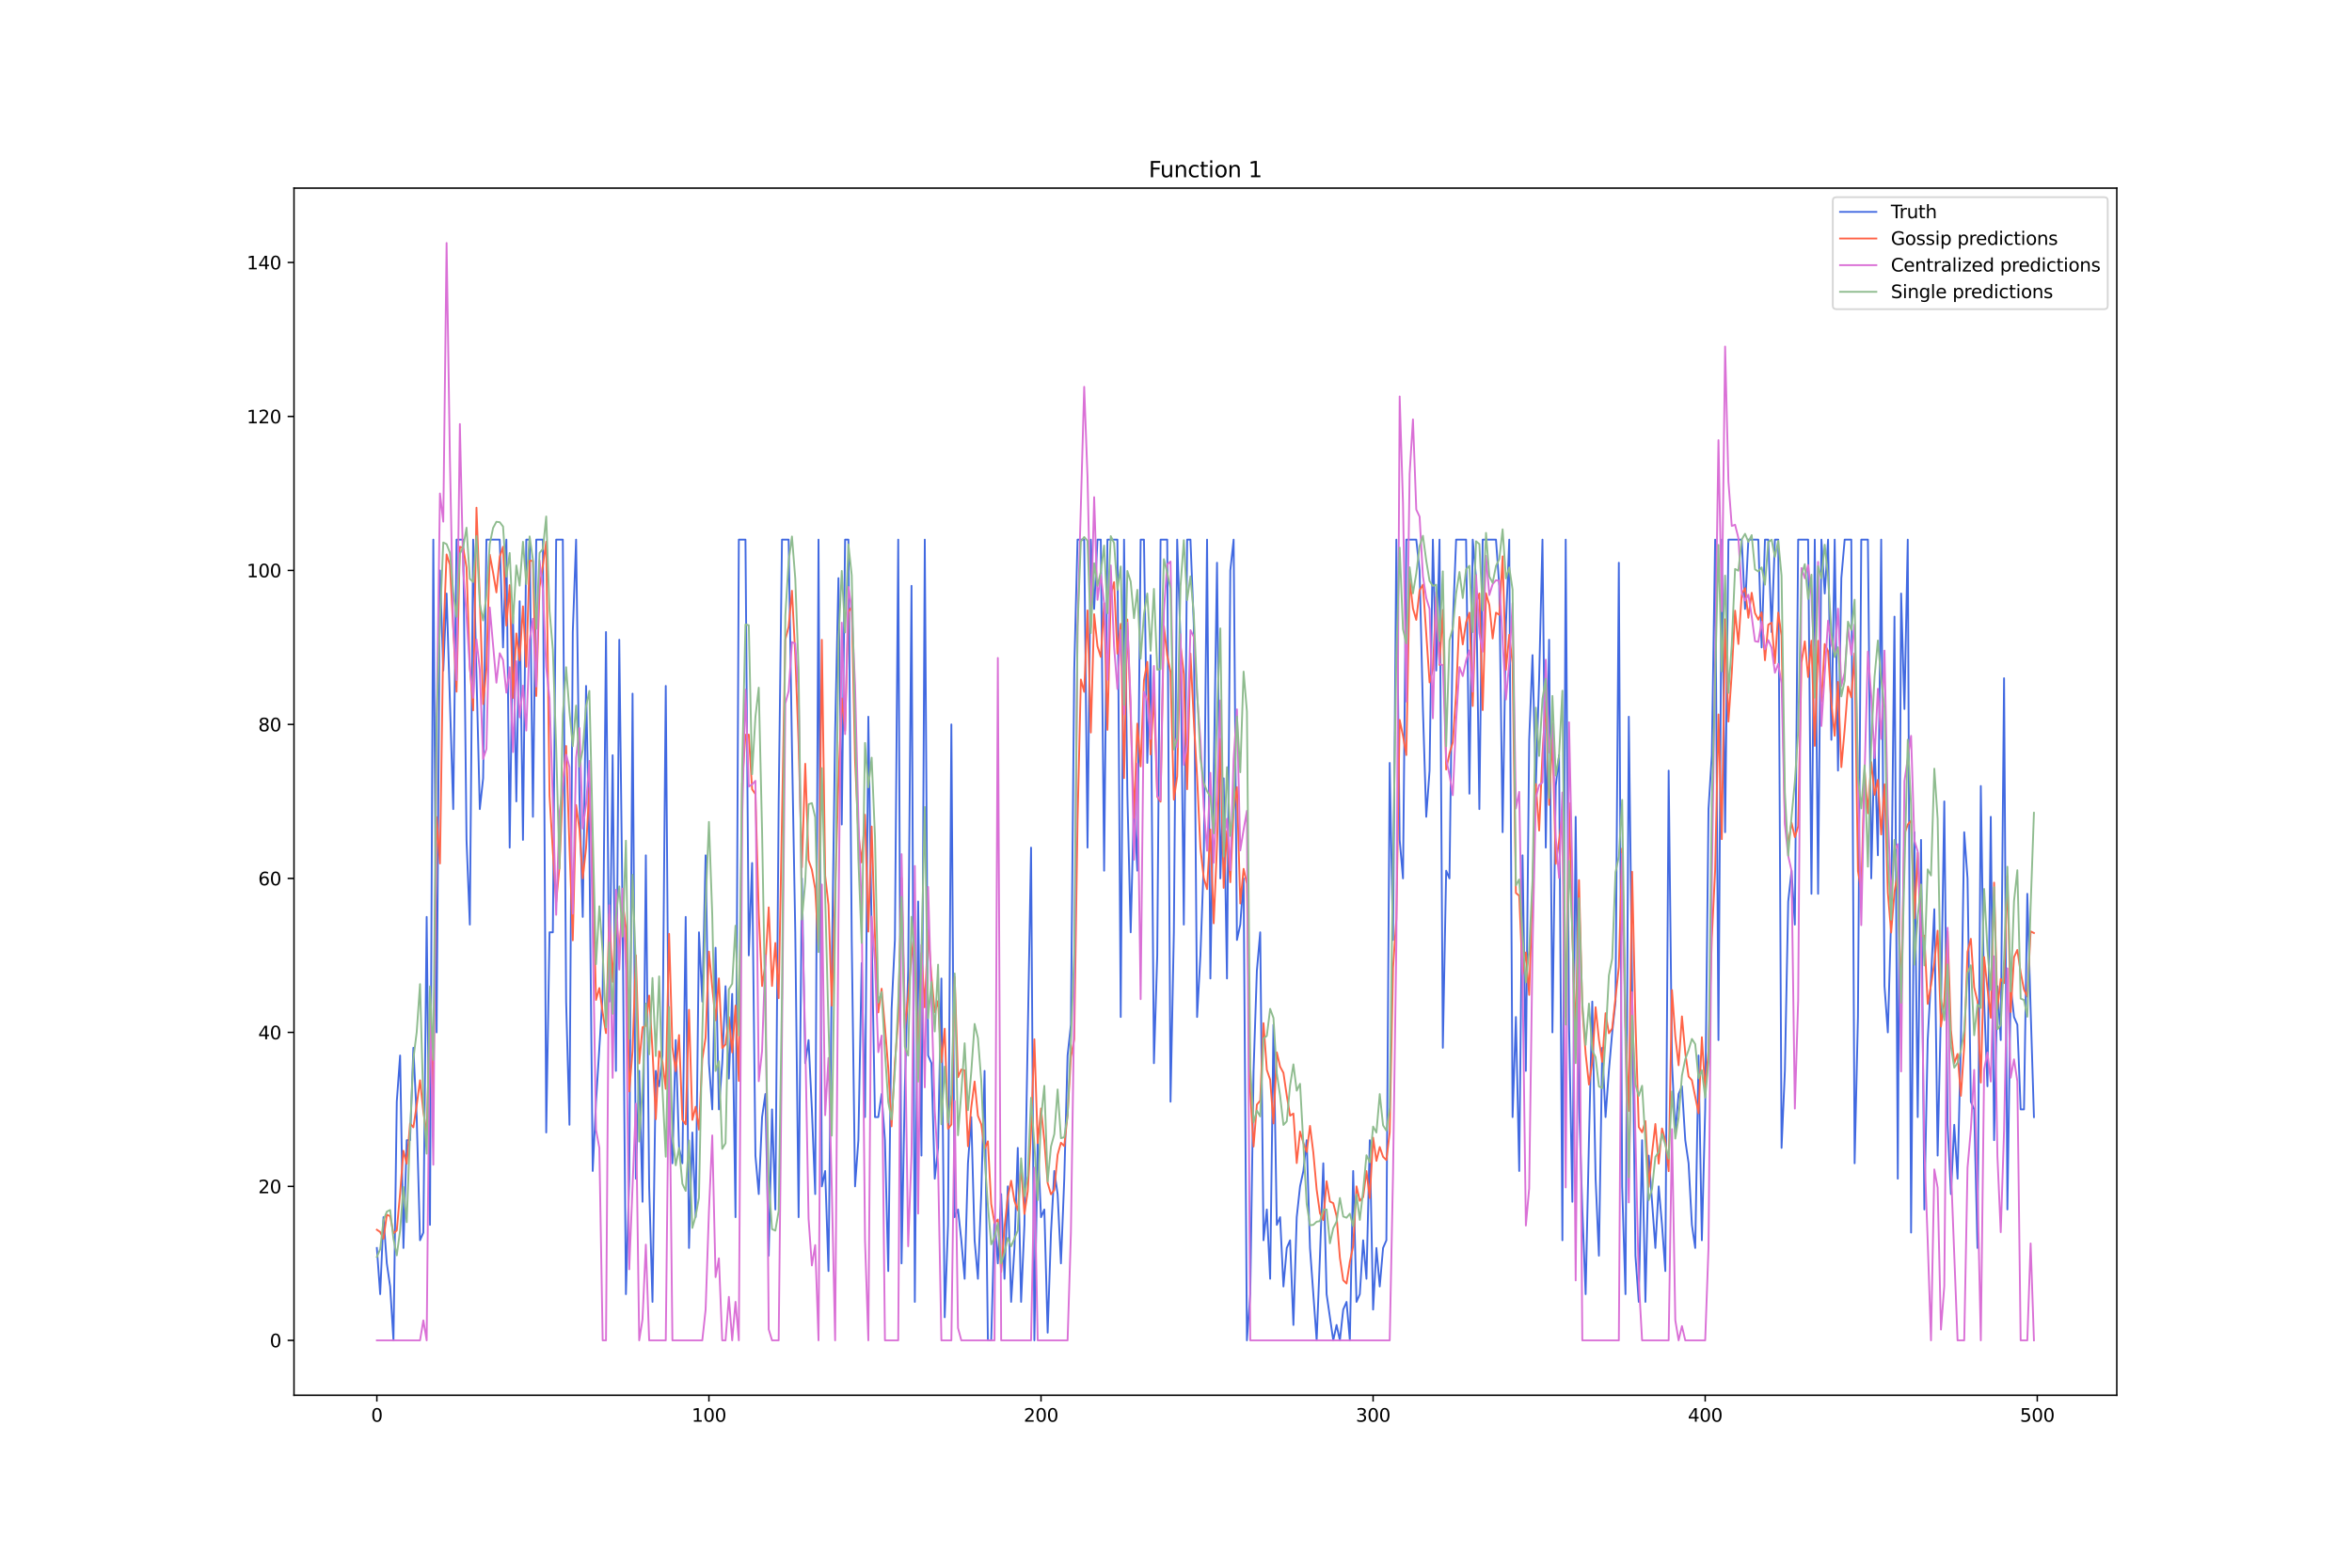 <?xml version="1.0" encoding="utf-8" standalone="no"?>
<!DOCTYPE svg PUBLIC "-//W3C//DTD SVG 1.1//EN"
  "http://www.w3.org/Graphics/SVG/1.1/DTD/svg11.dtd">
<svg xmlns:xlink="http://www.w3.org/1999/xlink" width="1296pt" height="864pt" viewBox="0 0 1296 864" xmlns="http://www.w3.org/2000/svg" version="1.1">
 <defs>
  <style type="text/css">*{stroke-linejoin: round; stroke-linecap: butt}</style>
 </defs>
 <g id="figure_1">
  <g id="patch_1">
   <path d="M 0 864 
L 1296 864 
L 1296 0 
L 0 0 
z
" style="fill: #ffffff"/>
  </g>
  <g id="axes_1">
   <g id="patch_2">
    <path d="M 162 768.96 
L 1166.4 768.96 
L 1166.4 103.68 
L 162 103.68 
z
" style="fill: #ffffff"/>
   </g>
   <g id="matplotlib.axis_1">
    <g id="xtick_1">
     <g id="line2d_1">
      <defs>
       <path id="mdd7073078a" d="M 0 0 
L 0 3.5 
" style="stroke: #000000; stroke-width: 0.8"/>
      </defs>
      <g>
       <use xlink:href="#mdd7073078a" x="207.655" y="768.96" style="stroke: #000000; stroke-width: 0.8"/>
      </g>
     </g>
     <g id="text_1">
      <!-- 0 -->
      <g transform="translate(204.473 783.558) scale(0.1 -0.1)">
       <defs>
        <path id="DejaVuSans-30" d="M 2034 4250 
Q 1547 4250 1301 3770 
Q 1056 3291 1056 2328 
Q 1056 1369 1301 889 
Q 1547 409 2034 409 
Q 2525 409 2770 889 
Q 3016 1369 3016 2328 
Q 3016 3291 2770 3770 
Q 2525 4250 2034 4250 
z
M 2034 4750 
Q 2819 4750 3233 4129 
Q 3647 3509 3647 2328 
Q 3647 1150 3233 529 
Q 2819 -91 2034 -91 
Q 1250 -91 836 529 
Q 422 1150 422 2328 
Q 422 3509 836 4129 
Q 1250 4750 2034 4750 
z
" transform="scale(0.016)"/>
       </defs>
       <use xlink:href="#DejaVuSans-30"/>
      </g>
     </g>
    </g>
    <g id="xtick_2">
     <g id="line2d_2">
      <g>
       <use xlink:href="#mdd7073078a" x="390.639" y="768.96" style="stroke: #000000; stroke-width: 0.8"/>
      </g>
     </g>
     <g id="text_2">
      <!-- 100 -->
      <g transform="translate(381.095 783.558) scale(0.1 -0.1)">
       <defs>
        <path id="DejaVuSans-31" d="M 794 531 
L 1825 531 
L 1825 4091 
L 703 3866 
L 703 4441 
L 1819 4666 
L 2450 4666 
L 2450 531 
L 3481 531 
L 3481 0 
L 794 0 
L 794 531 
z
" transform="scale(0.016)"/>
       </defs>
       <use xlink:href="#DejaVuSans-31"/>
       <use xlink:href="#DejaVuSans-30" x="63.623"/>
       <use xlink:href="#DejaVuSans-30" x="127.246"/>
      </g>
     </g>
    </g>
    <g id="xtick_3">
     <g id="line2d_3">
      <g>
       <use xlink:href="#mdd7073078a" x="573.623" y="768.96" style="stroke: #000000; stroke-width: 0.8"/>
      </g>
     </g>
     <g id="text_3">
      <!-- 200 -->
      <g transform="translate(564.079 783.558) scale(0.1 -0.1)">
       <defs>
        <path id="DejaVuSans-32" d="M 1228 531 
L 3431 531 
L 3431 0 
L 469 0 
L 469 531 
Q 828 903 1448 1529 
Q 2069 2156 2228 2338 
Q 2531 2678 2651 2914 
Q 2772 3150 2772 3378 
Q 2772 3750 2511 3984 
Q 2250 4219 1831 4219 
Q 1534 4219 1204 4116 
Q 875 4013 500 3803 
L 500 4441 
Q 881 4594 1212 4672 
Q 1544 4750 1819 4750 
Q 2544 4750 2975 4387 
Q 3406 4025 3406 3419 
Q 3406 3131 3298 2873 
Q 3191 2616 2906 2266 
Q 2828 2175 2409 1742 
Q 1991 1309 1228 531 
z
" transform="scale(0.016)"/>
       </defs>
       <use xlink:href="#DejaVuSans-32"/>
       <use xlink:href="#DejaVuSans-30" x="63.623"/>
       <use xlink:href="#DejaVuSans-30" x="127.246"/>
      </g>
     </g>
    </g>
    <g id="xtick_4">
     <g id="line2d_4">
      <g>
       <use xlink:href="#mdd7073078a" x="756.607" y="768.96" style="stroke: #000000; stroke-width: 0.8"/>
      </g>
     </g>
     <g id="text_4">
      <!-- 300 -->
      <g transform="translate(747.063 783.558) scale(0.1 -0.1)">
       <defs>
        <path id="DejaVuSans-33" d="M 2597 2516 
Q 3050 2419 3304 2112 
Q 3559 1806 3559 1356 
Q 3559 666 3084 287 
Q 2609 -91 1734 -91 
Q 1441 -91 1130 -33 
Q 819 25 488 141 
L 488 750 
Q 750 597 1062 519 
Q 1375 441 1716 441 
Q 2309 441 2620 675 
Q 2931 909 2931 1356 
Q 2931 1769 2642 2001 
Q 2353 2234 1838 2234 
L 1294 2234 
L 1294 2753 
L 1863 2753 
Q 2328 2753 2575 2939 
Q 2822 3125 2822 3475 
Q 2822 3834 2567 4026 
Q 2313 4219 1838 4219 
Q 1578 4219 1281 4162 
Q 984 4106 628 3988 
L 628 4550 
Q 988 4650 1302 4700 
Q 1616 4750 1894 4750 
Q 2613 4750 3031 4423 
Q 3450 4097 3450 3541 
Q 3450 3153 3228 2886 
Q 3006 2619 2597 2516 
z
" transform="scale(0.016)"/>
       </defs>
       <use xlink:href="#DejaVuSans-33"/>
       <use xlink:href="#DejaVuSans-30" x="63.623"/>
       <use xlink:href="#DejaVuSans-30" x="127.246"/>
      </g>
     </g>
    </g>
    <g id="xtick_5">
     <g id="line2d_5">
      <g>
       <use xlink:href="#mdd7073078a" x="939.591" y="768.96" style="stroke: #000000; stroke-width: 0.8"/>
      </g>
     </g>
     <g id="text_5">
      <!-- 400 -->
      <g transform="translate(930.047 783.558) scale(0.1 -0.1)">
       <defs>
        <path id="DejaVuSans-34" d="M 2419 4116 
L 825 1625 
L 2419 1625 
L 2419 4116 
z
M 2253 4666 
L 3047 4666 
L 3047 1625 
L 3713 1625 
L 3713 1100 
L 3047 1100 
L 3047 0 
L 2419 0 
L 2419 1100 
L 313 1100 
L 313 1709 
L 2253 4666 
z
" transform="scale(0.016)"/>
       </defs>
       <use xlink:href="#DejaVuSans-34"/>
       <use xlink:href="#DejaVuSans-30" x="63.623"/>
       <use xlink:href="#DejaVuSans-30" x="127.246"/>
      </g>
     </g>
    </g>
    <g id="xtick_6">
     <g id="line2d_6">
      <g>
       <use xlink:href="#mdd7073078a" x="1122.575" y="768.96" style="stroke: #000000; stroke-width: 0.8"/>
      </g>
     </g>
     <g id="text_6">
      <!-- 500 -->
      <g transform="translate(1113.032 783.558) scale(0.1 -0.1)">
       <defs>
        <path id="DejaVuSans-35" d="M 691 4666 
L 3169 4666 
L 3169 4134 
L 1269 4134 
L 1269 2991 
Q 1406 3038 1543 3061 
Q 1681 3084 1819 3084 
Q 2600 3084 3056 2656 
Q 3513 2228 3513 1497 
Q 3513 744 3044 326 
Q 2575 -91 1722 -91 
Q 1428 -91 1123 -41 
Q 819 9 494 109 
L 494 744 
Q 775 591 1075 516 
Q 1375 441 1709 441 
Q 2250 441 2565 725 
Q 2881 1009 2881 1497 
Q 2881 1984 2565 2268 
Q 2250 2553 1709 2553 
Q 1456 2553 1204 2497 
Q 953 2441 691 2322 
L 691 4666 
z
" transform="scale(0.016)"/>
       </defs>
       <use xlink:href="#DejaVuSans-35"/>
       <use xlink:href="#DejaVuSans-30" x="63.623"/>
       <use xlink:href="#DejaVuSans-30" x="127.246"/>
      </g>
     </g>
    </g>
   </g>
   <g id="matplotlib.axis_2">
    <g id="ytick_1">
     <g id="line2d_7">
      <defs>
       <path id="mdd589f9545" d="M 0 0 
L -3.5 0 
" style="stroke: #000000; stroke-width: 0.8"/>
      </defs>
      <g>
       <use xlink:href="#mdd589f9545" x="162" y="738.72" style="stroke: #000000; stroke-width: 0.8"/>
      </g>
     </g>
     <g id="text_7">
      <!-- 0 -->
      <g transform="translate(148.637 742.519) scale(0.1 -0.1)">
       <use xlink:href="#DejaVuSans-30"/>
      </g>
     </g>
    </g>
    <g id="ytick_2">
     <g id="line2d_8">
      <g>
       <use xlink:href="#mdd589f9545" x="162" y="653.852" style="stroke: #000000; stroke-width: 0.8"/>
      </g>
     </g>
     <g id="text_8">
      <!-- 20 -->
      <g transform="translate(142.275 657.651) scale(0.1 -0.1)">
       <use xlink:href="#DejaVuSans-32"/>
       <use xlink:href="#DejaVuSans-30" x="63.623"/>
      </g>
     </g>
    </g>
    <g id="ytick_3">
     <g id="line2d_9">
      <g>
       <use xlink:href="#mdd589f9545" x="162" y="568.984" style="stroke: #000000; stroke-width: 0.8"/>
      </g>
     </g>
     <g id="text_9">
      <!-- 40 -->
      <g transform="translate(142.275 572.783) scale(0.1 -0.1)">
       <use xlink:href="#DejaVuSans-34"/>
       <use xlink:href="#DejaVuSans-30" x="63.623"/>
      </g>
     </g>
    </g>
    <g id="ytick_4">
     <g id="line2d_10">
      <g>
       <use xlink:href="#mdd589f9545" x="162" y="484.116" style="stroke: #000000; stroke-width: 0.8"/>
      </g>
     </g>
     <g id="text_10">
      <!-- 60 -->
      <g transform="translate(142.275 487.915) scale(0.1 -0.1)">
       <defs>
        <path id="DejaVuSans-36" d="M 2113 2584 
Q 1688 2584 1439 2293 
Q 1191 2003 1191 1497 
Q 1191 994 1439 701 
Q 1688 409 2113 409 
Q 2538 409 2786 701 
Q 3034 994 3034 1497 
Q 3034 2003 2786 2293 
Q 2538 2584 2113 2584 
z
M 3366 4563 
L 3366 3988 
Q 3128 4100 2886 4159 
Q 2644 4219 2406 4219 
Q 1781 4219 1451 3797 
Q 1122 3375 1075 2522 
Q 1259 2794 1537 2939 
Q 1816 3084 2150 3084 
Q 2853 3084 3261 2657 
Q 3669 2231 3669 1497 
Q 3669 778 3244 343 
Q 2819 -91 2113 -91 
Q 1303 -91 875 529 
Q 447 1150 447 2328 
Q 447 3434 972 4092 
Q 1497 4750 2381 4750 
Q 2619 4750 2861 4703 
Q 3103 4656 3366 4563 
z
" transform="scale(0.016)"/>
       </defs>
       <use xlink:href="#DejaVuSans-36"/>
       <use xlink:href="#DejaVuSans-30" x="63.623"/>
      </g>
     </g>
    </g>
    <g id="ytick_5">
     <g id="line2d_11">
      <g>
       <use xlink:href="#mdd589f9545" x="162" y="399.248" style="stroke: #000000; stroke-width: 0.8"/>
      </g>
     </g>
     <g id="text_11">
      <!-- 80 -->
      <g transform="translate(142.275 403.047) scale(0.1 -0.1)">
       <defs>
        <path id="DejaVuSans-38" d="M 2034 2216 
Q 1584 2216 1326 1975 
Q 1069 1734 1069 1313 
Q 1069 891 1326 650 
Q 1584 409 2034 409 
Q 2484 409 2743 651 
Q 3003 894 3003 1313 
Q 3003 1734 2745 1975 
Q 2488 2216 2034 2216 
z
M 1403 2484 
Q 997 2584 770 2862 
Q 544 3141 544 3541 
Q 544 4100 942 4425 
Q 1341 4750 2034 4750 
Q 2731 4750 3128 4425 
Q 3525 4100 3525 3541 
Q 3525 3141 3298 2862 
Q 3072 2584 2669 2484 
Q 3125 2378 3379 2068 
Q 3634 1759 3634 1313 
Q 3634 634 3220 271 
Q 2806 -91 2034 -91 
Q 1263 -91 848 271 
Q 434 634 434 1313 
Q 434 1759 690 2068 
Q 947 2378 1403 2484 
z
M 1172 3481 
Q 1172 3119 1398 2916 
Q 1625 2713 2034 2713 
Q 2441 2713 2670 2916 
Q 2900 3119 2900 3481 
Q 2900 3844 2670 4047 
Q 2441 4250 2034 4250 
Q 1625 4250 1398 4047 
Q 1172 3844 1172 3481 
z
" transform="scale(0.016)"/>
       </defs>
       <use xlink:href="#DejaVuSans-38"/>
       <use xlink:href="#DejaVuSans-30" x="63.623"/>
      </g>
     </g>
    </g>
    <g id="ytick_6">
     <g id="line2d_12">
      <g>
       <use xlink:href="#mdd589f9545" x="162" y="314.38" style="stroke: #000000; stroke-width: 0.8"/>
      </g>
     </g>
     <g id="text_12">
      <!-- 100 -->
      <g transform="translate(135.912 318.179) scale(0.1 -0.1)">
       <use xlink:href="#DejaVuSans-31"/>
       <use xlink:href="#DejaVuSans-30" x="63.623"/>
       <use xlink:href="#DejaVuSans-30" x="127.246"/>
      </g>
     </g>
    </g>
    <g id="ytick_7">
     <g id="line2d_13">
      <g>
       <use xlink:href="#mdd589f9545" x="162" y="229.512" style="stroke: #000000; stroke-width: 0.8"/>
      </g>
     </g>
     <g id="text_13">
      <!-- 120 -->
      <g transform="translate(135.912 233.311) scale(0.1 -0.1)">
       <use xlink:href="#DejaVuSans-31"/>
       <use xlink:href="#DejaVuSans-32" x="63.623"/>
       <use xlink:href="#DejaVuSans-30" x="127.246"/>
      </g>
     </g>
    </g>
    <g id="ytick_8">
     <g id="line2d_14">
      <g>
       <use xlink:href="#mdd589f9545" x="162" y="144.644" style="stroke: #000000; stroke-width: 0.8"/>
      </g>
     </g>
     <g id="text_14">
      <!-- 140 -->
      <g transform="translate(135.912 148.443) scale(0.1 -0.1)">
       <use xlink:href="#DejaVuSans-31"/>
       <use xlink:href="#DejaVuSans-34" x="63.623"/>
       <use xlink:href="#DejaVuSans-30" x="127.246"/>
      </g>
     </g>
    </g>
   </g>
   <g id="line2d_15">
    <path d="M 207.655 687.799 
L 209.484 713.26 
L 211.314 670.826 
L 213.144 696.286 
L 214.974 709.016 
L 216.804 738.72 
L 218.634 607.175 
L 220.463 581.714 
L 222.293 687.799 
L 224.123 628.392 
L 225.953 628.392 
L 227.783 577.471 
L 229.613 615.661 
L 231.442 683.556 
L 233.272 679.312 
L 235.102 505.333 
L 236.932 675.069 
L 238.762 297.407 
L 240.592 568.984 
L 242.422 314.38 
L 244.251 369.544 
L 246.081 327.11 
L 249.741 445.926 
L 251.571 297.407 
L 255.23 297.407 
L 257.06 462.899 
L 258.89 509.577 
L 260.72 297.407 
L 264.38 445.926 
L 266.209 428.952 
L 268.039 297.407 
L 275.359 297.407 
L 277.189 356.814 
L 279.018 297.407 
L 280.848 467.143 
L 282.678 339.841 
L 284.508 441.682 
L 286.338 331.354 
L 288.168 462.899 
L 289.997 297.407 
L 291.827 297.407 
L 293.657 450.169 
L 295.487 297.407 
L 299.147 297.407 
L 300.976 624.148 
L 302.806 513.82 
L 304.636 513.82 
L 306.466 297.407 
L 310.126 297.407 
L 311.956 552.01 
L 313.785 619.905 
L 315.615 348.327 
L 317.445 297.407 
L 319.275 437.439 
L 321.105 505.333 
L 322.935 378.031 
L 324.764 467.143 
L 326.594 645.365 
L 328.424 607.175 
L 332.084 547.767 
L 333.914 348.327 
L 335.743 552.01 
L 337.573 416.222 
L 339.403 590.201 
L 341.233 352.571 
L 343.063 505.333 
L 344.893 713.26 
L 346.723 649.609 
L 348.552 382.275 
L 350.382 649.609 
L 352.212 590.201 
L 354.042 662.339 
L 355.872 471.386 
L 357.702 653.852 
L 359.531 717.503 
L 361.361 590.201 
L 363.191 598.688 
L 365.021 581.714 
L 366.851 378.031 
L 368.681 615.661 
L 370.51 641.122 
L 372.34 573.227 
L 374.17 632.635 
L 376 641.122 
L 377.83 505.333 
L 379.66 687.799 
L 381.489 624.148 
L 383.319 670.826 
L 385.149 513.82 
L 386.979 552.01 
L 388.809 471.386 
L 390.639 585.958 
L 392.469 611.418 
L 394.298 522.307 
L 396.128 611.418 
L 397.958 585.958 
L 399.788 543.524 
L 401.618 594.444 
L 403.448 547.767 
L 405.277 670.826 
L 407.107 297.407 
L 410.767 297.407 
L 412.597 526.55 
L 414.427 475.629 
L 416.256 636.878 
L 418.086 658.095 
L 419.916 615.661 
L 421.746 602.931 
L 423.576 692.043 
L 425.406 611.418 
L 427.236 666.582 
L 429.065 441.682 
L 430.895 297.407 
L 434.555 297.407 
L 436.385 411.978 
L 438.215 513.82 
L 440.044 670.826 
L 441.874 484.116 
L 443.704 585.958 
L 445.534 573.227 
L 447.364 611.418 
L 449.194 658.095 
L 451.023 297.407 
L 452.853 653.852 
L 454.683 645.365 
L 456.513 700.529 
L 458.343 535.037 
L 460.173 403.492 
L 462.003 318.624 
L 463.832 454.412 
L 465.662 297.407 
L 467.492 297.407 
L 469.322 518.063 
L 471.152 653.852 
L 472.982 628.392 
L 474.811 530.793 
L 476.641 615.661 
L 478.471 395.005 
L 480.301 513.82 
L 482.131 615.661 
L 483.961 615.661 
L 485.79 602.931 
L 487.62 628.392 
L 489.45 700.529 
L 491.28 556.254 
L 493.11 518.063 
L 494.94 297.407 
L 496.77 696.286 
L 498.599 598.688 
L 500.429 535.037 
L 502.259 322.867 
L 504.089 717.503 
L 505.919 496.846 
L 507.749 636.878 
L 509.578 297.407 
L 511.408 581.714 
L 513.238 585.958 
L 515.068 649.609 
L 516.898 632.635 
L 518.728 539.28 
L 520.557 725.99 
L 522.387 675.069 
L 524.217 399.248 
L 526.047 670.826 
L 527.877 666.582 
L 529.707 683.556 
L 531.536 704.773 
L 533.366 641.122 
L 535.196 615.661 
L 537.026 683.556 
L 538.856 704.773 
L 540.686 658.095 
L 542.516 590.201 
L 544.345 738.72 
L 546.175 738.72 
L 548.005 670.826 
L 549.835 696.286 
L 551.665 658.095 
L 553.495 704.773 
L 555.324 653.852 
L 557.154 717.503 
L 558.984 687.799 
L 560.814 632.635 
L 562.644 717.503 
L 564.474 675.069 
L 568.133 467.143 
L 569.963 738.72 
L 571.793 628.392 
L 573.623 670.826 
L 575.453 666.582 
L 577.283 734.477 
L 579.112 679.312 
L 580.942 645.365 
L 582.772 658.095 
L 584.602 696.286 
L 586.432 649.609 
L 588.262 581.714 
L 590.091 564.741 
L 591.921 369.544 
L 593.751 297.407 
L 597.411 297.407 
L 599.241 467.143 
L 601.07 297.407 
L 602.9 335.597 
L 604.73 297.407 
L 606.56 297.407 
L 608.39 479.873 
L 610.22 297.407 
L 615.709 297.407 
L 617.539 560.497 
L 619.369 297.407 
L 621.199 437.439 
L 623.029 513.82 
L 624.858 441.682 
L 626.688 479.873 
L 628.518 297.407 
L 630.348 297.407 
L 632.178 420.465 
L 634.008 361.058 
L 635.837 585.958 
L 637.667 526.55 
L 639.497 297.407 
L 643.157 297.407 
L 644.987 607.175 
L 646.817 513.82 
L 648.646 297.407 
L 650.476 352.571 
L 652.306 509.577 
L 654.136 297.407 
L 655.966 297.407 
L 657.796 344.084 
L 659.625 560.497 
L 661.455 526.55 
L 663.285 475.629 
L 665.115 297.407 
L 666.945 539.28 
L 668.775 428.952 
L 670.604 310.137 
L 672.434 484.116 
L 674.264 428.952 
L 676.094 539.28 
L 677.924 314.38 
L 679.754 297.407 
L 681.583 518.063 
L 683.413 509.577 
L 685.243 484.116 
L 687.073 738.72 
L 688.903 713.26 
L 690.733 590.201 
L 692.563 535.037 
L 694.392 513.82 
L 696.222 683.556 
L 698.052 666.582 
L 699.882 704.773 
L 701.712 564.741 
L 703.542 675.069 
L 705.371 670.826 
L 707.201 709.016 
L 709.031 687.799 
L 710.861 683.556 
L 712.691 730.233 
L 714.521 670.826 
L 716.35 653.852 
L 718.18 645.365 
L 720.01 628.392 
L 721.84 687.799 
L 725.5 738.72 
L 727.33 692.043 
L 729.159 641.122 
L 730.989 713.26 
L 734.649 738.72 
L 736.479 730.233 
L 738.309 738.72 
L 740.138 721.746 
L 741.968 717.503 
L 743.798 738.72 
L 745.628 645.365 
L 747.458 717.503 
L 749.288 713.26 
L 751.117 683.556 
L 752.947 704.773 
L 754.777 628.392 
L 756.607 721.746 
L 758.437 687.799 
L 760.267 709.016 
L 762.097 687.799 
L 763.926 683.556 
L 765.756 420.465 
L 767.586 518.063 
L 769.416 297.407 
L 771.246 462.899 
L 773.076 484.116 
L 774.905 297.407 
L 780.395 297.407 
L 782.225 314.38 
L 784.055 390.761 
L 785.884 450.169 
L 787.714 424.709 
L 789.544 297.407 
L 791.374 369.544 
L 793.204 297.407 
L 795.034 577.471 
L 796.864 479.873 
L 798.693 484.116 
L 800.523 344.084 
L 802.353 297.407 
L 807.843 297.407 
L 809.672 437.439 
L 811.502 297.407 
L 813.332 318.624 
L 815.162 445.926 
L 816.992 297.407 
L 824.311 297.407 
L 826.141 322.867 
L 827.971 458.656 
L 829.801 344.084 
L 831.63 297.407 
L 833.46 615.661 
L 835.29 560.497 
L 837.12 645.365 
L 838.95 471.386 
L 840.78 590.201 
L 842.61 407.735 
L 844.439 361.058 
L 846.269 433.195 
L 848.099 373.788 
L 849.929 297.407 
L 851.759 467.143 
L 853.589 352.571 
L 855.418 568.984 
L 857.248 433.195 
L 859.078 416.222 
L 860.908 683.556 
L 862.738 297.407 
L 864.568 564.741 
L 866.397 662.339 
L 868.227 450.169 
L 870.057 607.175 
L 871.887 666.582 
L 873.717 713.26 
L 875.547 628.392 
L 877.377 552.01 
L 879.206 649.609 
L 881.036 692.043 
L 882.866 577.471 
L 884.696 615.661 
L 886.526 590.201 
L 888.356 568.984 
L 890.185 552.01 
L 892.015 310.137 
L 893.845 653.852 
L 895.675 713.26 
L 897.505 395.005 
L 901.164 692.043 
L 902.994 717.503 
L 904.824 628.392 
L 906.654 717.503 
L 908.484 636.878 
L 912.144 687.799 
L 913.973 653.852 
L 915.803 675.069 
L 917.633 700.529 
L 919.463 424.709 
L 921.293 585.958 
L 923.123 624.148 
L 924.952 602.931 
L 926.782 598.688 
L 928.612 628.392 
L 930.442 641.122 
L 932.272 675.069 
L 934.102 687.799 
L 935.931 581.714 
L 937.761 683.556 
L 939.591 611.418 
L 941.421 445.926 
L 943.251 416.222 
L 945.081 297.407 
L 946.911 573.227 
L 948.74 297.407 
L 950.57 458.656 
L 952.4 297.407 
L 959.719 297.407 
L 961.549 335.597 
L 963.379 297.407 
L 968.869 297.407 
L 970.698 356.814 
L 972.528 297.407 
L 974.358 297.407 
L 976.188 348.327 
L 978.018 297.407 
L 979.848 297.407 
L 981.678 632.635 
L 983.507 590.201 
L 985.337 496.846 
L 987.167 479.873 
L 988.997 509.577 
L 990.827 297.407 
L 996.316 297.407 
L 998.146 492.603 
L 999.976 297.407 
L 1001.806 492.603 
L 1003.636 297.407 
L 1005.465 327.11 
L 1007.295 297.407 
L 1009.125 407.735 
L 1010.955 297.407 
L 1012.785 424.709 
L 1014.615 318.624 
L 1016.444 297.407 
L 1020.104 297.407 
L 1021.934 641.122 
L 1023.764 560.497 
L 1025.594 297.407 
L 1029.253 297.407 
L 1031.083 484.116 
L 1032.913 407.735 
L 1034.743 471.386 
L 1036.573 297.407 
L 1038.403 543.524 
L 1040.232 568.984 
L 1042.062 505.333 
L 1043.892 339.841 
L 1045.722 649.609 
L 1047.552 327.11 
L 1049.382 390.761 
L 1051.211 297.407 
L 1053.041 679.312 
L 1054.871 458.656 
L 1056.701 615.661 
L 1058.531 462.899 
L 1060.361 666.582 
L 1062.191 573.227 
L 1064.02 539.28 
L 1065.85 501.09 
L 1067.68 636.878 
L 1069.51 556.254 
L 1071.34 441.682 
L 1073.17 619.905 
L 1074.999 658.095 
L 1076.829 619.905 
L 1078.659 649.609 
L 1080.489 573.227 
L 1082.319 458.656 
L 1084.149 484.116 
L 1085.978 607.175 
L 1087.808 611.418 
L 1089.638 687.799 
L 1091.468 433.195 
L 1093.298 552.01 
L 1095.128 598.688 
L 1096.958 450.169 
L 1098.787 628.392 
L 1100.617 543.524 
L 1102.447 573.227 
L 1104.277 373.788 
L 1106.107 666.582 
L 1107.937 543.524 
L 1109.766 560.497 
L 1111.596 564.741 
L 1113.426 611.418 
L 1115.256 611.418 
L 1117.086 492.603 
L 1118.916 556.254 
L 1120.745 615.661 
L 1120.745 615.661 
" clip-path="url(#p8c0f1897a4)" style="fill: none; stroke: #4169e1; stroke-linecap: square"/>
   </g>
   <g id="line2d_16">
    <path d="M 207.655 677.747 
L 209.484 678.996 
L 211.314 682.715 
L 213.144 669.458 
L 214.974 670.268 
L 216.804 679.768 
L 218.634 678.144 
L 220.463 657.725 
L 222.293 634.223 
L 224.123 641.37 
L 225.953 619.185 
L 227.783 621.325 
L 229.613 609.106 
L 231.442 595.385 
L 233.272 612.544 
L 235.102 625.387 
L 236.932 560.078 
L 238.762 604.685 
L 240.592 450.295 
L 242.422 475.888 
L 244.251 352.647 
L 246.081 305.564 
L 247.911 311.309 
L 251.571 381.213 
L 253.401 301.312 
L 255.23 301.979 
L 257.06 312.728 
L 258.89 367.195 
L 260.72 391.519 
L 262.55 279.8 
L 264.38 329.276 
L 266.209 388.055 
L 268.039 368.609 
L 269.869 305.671 
L 271.699 315.535 
L 273.529 326.506 
L 275.359 306.945 
L 277.189 301.339 
L 279.018 344.775 
L 280.848 322.474 
L 282.678 384.632 
L 284.508 349.098 
L 286.338 364.012 
L 288.168 334.159 
L 289.997 367.472 
L 291.827 309.02 
L 293.657 309.146 
L 295.487 383.581 
L 297.317 323.463 
L 299.147 311.633 
L 300.976 298.522 
L 302.806 438.638 
L 304.636 469.396 
L 306.466 497.126 
L 308.296 477.603 
L 310.126 432.9 
L 311.956 411.153 
L 313.785 466.402 
L 315.615 518.248 
L 317.445 443.683 
L 319.275 456.902 
L 321.105 484.083 
L 322.935 467.326 
L 324.764 434.071 
L 326.594 480.617 
L 328.424 551.085 
L 330.254 544.547 
L 332.084 558.123 
L 333.914 569.377 
L 335.743 503.739 
L 337.573 541.132 
L 339.403 504.705 
L 341.233 525.014 
L 343.063 496.561 
L 344.893 511.625 
L 346.723 601.517 
L 348.552 579.171 
L 350.382 526.518 
L 352.212 586.072 
L 354.042 566.177 
L 355.872 565.356 
L 357.702 548.678 
L 359.531 578.709 
L 361.361 616.82 
L 363.191 579.368 
L 365.021 585.362 
L 366.851 600.094 
L 368.681 514.661 
L 370.51 577.108 
L 372.34 590.373 
L 374.17 570.437 
L 376 617.1 
L 377.83 619.687 
L 379.66 556.54 
L 381.489 617.215 
L 383.319 609.958 
L 385.149 622.579 
L 386.979 583.682 
L 388.809 571.833 
L 390.639 524.449 
L 392.469 544.231 
L 394.298 562.354 
L 396.128 539.222 
L 397.958 577.667 
L 399.788 575.578 
L 401.618 560.512 
L 403.448 580.052 
L 405.277 554.212 
L 407.107 595.735 
L 408.937 431.891 
L 410.767 404.943 
L 412.597 404.889 
L 414.427 434.979 
L 416.256 437.704 
L 418.086 503.511 
L 419.916 543.438 
L 421.746 531.552 
L 423.576 500.064 
L 425.406 543.396 
L 427.236 519.706 
L 429.065 550.136 
L 432.725 352.458 
L 434.555 345.393 
L 436.385 325.584 
L 438.215 361.175 
L 440.044 409.648 
L 441.874 477.99 
L 443.704 420.934 
L 445.534 474.125 
L 447.364 479.308 
L 449.194 489.845 
L 451.023 522.944 
L 452.853 352.616 
L 454.683 482.599 
L 456.513 498.822 
L 458.343 554.234 
L 462.003 429.723 
L 463.832 384.882 
L 465.662 402.719 
L 467.492 337.252 
L 469.322 334.349 
L 471.152 418.879 
L 472.982 459.637 
L 474.811 475.349 
L 476.641 449.016 
L 478.471 513.436 
L 480.301 455.522 
L 482.131 516.191 
L 483.961 557.964 
L 485.79 544.908 
L 487.62 566.034 
L 489.45 588.671 
L 491.28 620.774 
L 493.11 585.487 
L 494.94 562.63 
L 496.77 483.8 
L 498.599 566.688 
L 500.429 549.595 
L 502.259 526.828 
L 504.089 512.576 
L 505.919 590.041 
L 507.749 525.287 
L 509.578 555.189 
L 511.408 512.254 
L 513.238 538.126 
L 515.068 557.861 
L 516.898 551.67 
L 518.728 585.433 
L 520.557 566.938 
L 522.387 622.144 
L 524.217 619.757 
L 526.047 538.465 
L 527.877 593.656 
L 529.707 589.445 
L 531.536 589.882 
L 533.366 631.766 
L 535.196 610.167 
L 537.026 596.063 
L 538.856 614.949 
L 540.686 619.564 
L 542.516 633.156 
L 544.345 629 
L 546.175 663.522 
L 548.005 674.059 
L 549.835 672.109 
L 551.665 701.036 
L 553.495 676.602 
L 555.324 659.576 
L 557.154 650.737 
L 558.984 661.87 
L 560.814 667.045 
L 562.644 642.809 
L 564.474 669.084 
L 566.303 656.613 
L 568.133 623.237 
L 569.963 572.771 
L 571.793 630.06 
L 573.623 610.915 
L 575.453 628.935 
L 577.283 652.003 
L 579.112 658.212 
L 580.942 655.771 
L 582.772 636.392 
L 584.602 629.79 
L 586.432 631.637 
L 588.262 614.382 
L 590.091 582.382 
L 591.921 572.748 
L 593.751 452.116 
L 595.581 374.499 
L 597.411 381.311 
L 599.241 336.417 
L 601.07 403.713 
L 602.9 338.505 
L 604.73 356.145 
L 606.56 362.047 
L 608.39 332.432 
L 610.22 402.237 
L 612.05 327.798 
L 613.879 320.831 
L 615.709 360.263 
L 617.539 343.808 
L 619.369 428.827 
L 621.199 341.418 
L 623.029 393.78 
L 624.858 450.788 
L 626.688 398.801 
L 628.518 422.396 
L 630.348 374.904 
L 632.178 364.774 
L 634.008 415.807 
L 635.837 381.793 
L 637.667 439.067 
L 639.497 441.822 
L 641.327 345.063 
L 643.157 361.187 
L 644.987 370.399 
L 646.817 440.702 
L 648.646 427.892 
L 650.476 355.597 
L 652.306 371.51 
L 654.136 434.955 
L 655.966 360.197 
L 657.796 396.677 
L 659.625 428.332 
L 661.455 467.265 
L 663.285 483.834 
L 665.115 490.024 
L 666.945 457.154 
L 668.775 508.87 
L 670.604 465.689 
L 672.434 407.177 
L 674.264 489.344 
L 676.094 457.87 
L 677.924 486.228 
L 679.754 446.17 
L 681.583 433.8 
L 683.413 497.959 
L 685.243 478.841 
L 687.073 487.071 
L 688.903 601.328 
L 690.733 631.896 
L 692.563 608.801 
L 694.392 606.576 
L 696.222 563.878 
L 698.052 589.608 
L 699.882 595.056 
L 701.712 619.162 
L 703.542 579.978 
L 705.371 587.872 
L 707.201 591.29 
L 709.031 603.818 
L 710.861 614.879 
L 712.691 613.705 
L 714.521 641.003 
L 716.35 623.637 
L 718.18 629.846 
L 720.01 634.858 
L 721.84 620.513 
L 723.67 635.231 
L 725.5 655.586 
L 727.33 668.662 
L 729.159 672.413 
L 730.989 651.001 
L 732.819 662.218 
L 734.649 663.075 
L 736.479 670.211 
L 738.309 693.187 
L 740.138 705.547 
L 741.968 707.409 
L 743.798 695.43 
L 745.628 686.728 
L 747.458 653.845 
L 749.288 661.821 
L 751.117 659.793 
L 752.947 645.424 
L 754.777 660.263 
L 756.607 626.975 
L 758.437 639.803 
L 760.267 632.157 
L 762.097 637.529 
L 763.926 639.325 
L 765.756 624.117 
L 767.586 533.406 
L 769.416 506.677 
L 771.246 396.766 
L 773.076 405.502 
L 774.905 416.12 
L 776.735 319.011 
L 778.565 335.333 
L 780.395 341.638 
L 782.225 325.338 
L 784.055 322.241 
L 787.714 376.11 
L 789.544 368.704 
L 791.374 329.092 
L 793.204 366.439 
L 795.034 336.14 
L 796.864 424.104 
L 798.693 415.255 
L 800.523 409.123 
L 802.353 382.181 
L 804.183 340.021 
L 806.013 355.154 
L 807.843 343.017 
L 809.672 337.678 
L 811.502 389.091 
L 813.332 332.342 
L 815.162 327.048 
L 816.992 391.345 
L 818.822 326.946 
L 820.651 333.469 
L 822.481 351.898 
L 824.311 337.671 
L 826.141 338.854 
L 827.971 306.623 
L 829.801 369.147 
L 831.63 349.854 
L 833.46 365.375 
L 835.29 492.142 
L 837.12 493.661 
L 838.95 537.062 
L 840.78 524.921 
L 842.61 548.328 
L 846.269 432.15 
L 848.099 457.747 
L 849.929 415.399 
L 851.759 386.414 
L 853.589 443.62 
L 855.418 405.164 
L 857.248 476.107 
L 859.078 463.501 
L 860.908 449.163 
L 862.738 560.503 
L 864.568 442.565 
L 866.397 514.624 
L 868.227 572.235 
L 870.057 485.071 
L 871.887 555.415 
L 873.717 580.749 
L 875.547 597.744 
L 877.377 585.3 
L 879.206 555.098 
L 881.036 572.875 
L 882.866 585.261 
L 884.696 558.392 
L 886.526 569.485 
L 888.356 566.776 
L 892.015 532.916 
L 893.845 467.658 
L 895.675 566.218 
L 897.505 612.264 
L 899.335 480.472 
L 901.164 562.674 
L 902.994 621.14 
L 904.824 624.039 
L 906.654 617.851 
L 908.484 654.132 
L 910.314 635.475 
L 912.144 619.46 
L 913.973 641.323 
L 915.803 621.928 
L 917.633 628.626 
L 919.463 645.487 
L 921.293 545.654 
L 923.123 571.144 
L 924.952 587.104 
L 926.782 560.166 
L 928.612 580.208 
L 930.442 593.295 
L 932.272 595.343 
L 935.931 613.556 
L 937.761 571.638 
L 939.591 600.668 
L 941.421 578.96 
L 943.251 516.867 
L 945.081 479.568 
L 946.911 393.757 
L 948.74 462.479 
L 950.57 341.308 
L 952.4 397.693 
L 954.23 371.051 
L 956.06 336.551 
L 957.89 354.933 
L 959.719 327.668 
L 961.549 324.122 
L 963.379 340.481 
L 965.209 326.7 
L 967.039 337.9 
L 968.869 341.532 
L 970.698 337.469 
L 972.528 363.884 
L 974.358 344.285 
L 976.188 343.199 
L 978.018 365.507 
L 979.848 337.633 
L 981.678 350.386 
L 983.507 452.328 
L 985.337 465.314 
L 987.167 453.41 
L 988.997 461.35 
L 990.827 455.438 
L 992.657 365.04 
L 994.486 353.478 
L 996.316 373.14 
L 998.146 353.115 
L 999.976 411.076 
L 1001.806 353.171 
L 1003.636 386.716 
L 1005.465 354.946 
L 1007.295 358.846 
L 1009.125 387.842 
L 1010.955 405.507 
L 1012.785 375.866 
L 1014.615 422.791 
L 1016.444 402.002 
L 1018.274 378.383 
L 1020.104 384.339 
L 1021.934 360.041 
L 1023.764 480.116 
L 1025.594 490.587 
L 1027.424 424.265 
L 1029.253 448.207 
L 1031.083 420.026 
L 1032.913 438.052 
L 1034.743 429.808 
L 1036.573 459.915 
L 1038.403 432.249 
L 1040.232 491.868 
L 1042.062 513.944 
L 1043.892 491.708 
L 1045.722 480.692 
L 1047.552 551.178 
L 1049.382 459.556 
L 1051.211 454.443 
L 1053.041 452.296 
L 1054.871 506.166 
L 1056.701 470.022 
L 1058.531 515.909 
L 1060.361 515.675 
L 1062.191 553.299 
L 1064.02 543.019 
L 1065.85 530.744 
L 1067.68 512.953 
L 1069.51 565.766 
L 1071.34 552.118 
L 1073.17 513.351 
L 1074.999 567.719 
L 1076.829 586.031 
L 1078.659 580.869 
L 1080.489 603.931 
L 1082.319 576.743 
L 1084.149 524.573 
L 1085.978 517.405 
L 1087.808 544.162 
L 1089.638 551.887 
L 1091.468 596.648 
L 1093.298 527.468 
L 1095.128 544.754 
L 1096.958 560.95 
L 1098.787 486.432 
L 1100.617 555.929 
L 1102.447 539.49 
L 1104.277 541.856 
L 1106.107 482.858 
L 1107.937 557.744 
L 1109.766 527.54 
L 1111.596 523.527 
L 1113.426 535.886 
L 1115.256 545.378 
L 1117.086 549.255 
L 1118.916 513.31 
L 1120.745 514.216 
L 1120.745 514.216 
" clip-path="url(#p8c0f1897a4)" style="fill: none; stroke: #ff6347; stroke-linecap: square"/>
   </g>
   <g id="line2d_17">
    <path d="M 207.655 738.72 
L 231.442 738.72 
L 233.272 727.716 
L 235.102 738.72 
L 236.932 549.893 
L 238.762 641.919 
L 240.592 400.694 
L 242.422 271.976 
L 244.251 287.501 
L 246.081 133.92 
L 247.911 252.668 
L 249.741 345.261 
L 251.571 374.785 
L 253.401 233.703 
L 255.23 314.106 
L 257.06 339.407 
L 258.89 368.149 
L 260.72 384.587 
L 262.55 352.422 
L 264.38 369.048 
L 266.209 418.308 
L 268.039 412.735 
L 269.869 334.804 
L 273.529 376.257 
L 275.359 360.001 
L 277.189 363.761 
L 279.018 381.761 
L 280.848 367.706 
L 282.678 414.476 
L 284.508 364.374 
L 286.338 395.335 
L 288.168 377.866 
L 289.997 402.638 
L 291.827 352.828 
L 293.657 340.994 
L 295.487 378.357 
L 297.317 308.908 
L 299.147 324.92 
L 300.976 367.676 
L 302.806 384.863 
L 304.636 441.217 
L 306.466 504.193 
L 308.296 447.935 
L 310.126 432.978 
L 311.956 415.918 
L 313.785 422.71 
L 315.615 503.55 
L 317.445 417.635 
L 319.275 401.25 
L 321.105 456.649 
L 322.935 443.262 
L 324.764 419.354 
L 326.594 511.712 
L 328.424 622.711 
L 330.254 632.621 
L 332.084 738.72 
L 333.914 738.72 
L 335.743 498.836 
L 337.573 594.029 
L 339.403 490.399 
L 341.233 534.377 
L 343.063 489.723 
L 344.893 534.195 
L 346.723 699.557 
L 350.382 608.275 
L 352.212 738.72 
L 354.042 727.013 
L 355.872 685.942 
L 357.702 738.72 
L 366.851 738.72 
L 368.681 573.621 
L 370.51 738.72 
L 386.979 738.72 
L 388.809 721.766 
L 390.639 667.475 
L 392.469 625.757 
L 394.298 703.868 
L 396.128 693.487 
L 397.958 738.72 
L 399.788 738.72 
L 401.618 714.732 
L 403.448 738.72 
L 405.277 717.471 
L 407.107 738.72 
L 408.937 451.61 
L 410.767 380.054 
L 412.597 433.501 
L 414.427 432.345 
L 416.256 430.325 
L 418.086 595.88 
L 419.916 579.284 
L 421.746 526.417 
L 423.576 732.615 
L 425.406 738.72 
L 429.065 738.72 
L 430.895 571.313 
L 432.725 387.715 
L 434.555 380.866 
L 436.385 353.898 
L 438.215 354.644 
L 440.044 382.279 
L 441.874 501.14 
L 443.704 572.904 
L 445.534 671.666 
L 447.364 697.428 
L 449.194 686.208 
L 451.023 738.72 
L 452.853 487.477 
L 454.683 614.618 
L 456.513 583.064 
L 458.343 655.178 
L 460.173 738.72 
L 462.003 507.504 
L 463.832 343.177 
L 465.662 404.602 
L 467.492 323.432 
L 469.322 335.552 
L 471.152 377.801 
L 472.982 450.611 
L 474.811 500.918 
L 476.641 683.71 
L 478.471 738.72 
L 480.301 505.125 
L 482.131 530.651 
L 483.961 579.883 
L 485.79 570.741 
L 487.62 738.72 
L 494.94 738.72 
L 496.77 470.738 
L 498.599 561.953 
L 500.429 686.868 
L 502.259 636.254 
L 504.089 477.288 
L 505.919 668.836 
L 507.749 520.76 
L 509.578 599.261 
L 511.408 488.821 
L 515.068 612.251 
L 516.898 641.712 
L 518.728 738.72 
L 524.217 738.72 
L 526.047 606.736 
L 527.877 731.892 
L 529.707 738.72 
L 548.005 738.72 
L 549.835 362.617 
L 551.665 738.72 
L 568.133 738.72 
L 569.963 643.533 
L 571.793 738.72 
L 588.262 738.72 
L 590.091 679.398 
L 591.921 554.786 
L 593.751 344.386 
L 597.411 213.195 
L 599.241 262.856 
L 601.07 345.586 
L 602.9 273.997 
L 604.73 330.594 
L 606.56 316.491 
L 608.39 332.662 
L 610.22 374.629 
L 612.05 311.609 
L 613.879 356.442 
L 615.709 379.698 
L 617.539 347.279 
L 619.369 393.591 
L 621.199 343.161 
L 623.029 387.217 
L 624.858 473.808 
L 626.688 420.901 
L 628.518 550.664 
L 630.348 381.221 
L 632.178 386.152 
L 634.008 407.235 
L 635.837 367.039 
L 637.667 438.856 
L 639.497 440.985 
L 641.327 336.799 
L 643.157 311.059 
L 644.987 309.491 
L 646.817 405.829 
L 648.646 411.811 
L 650.476 349.536 
L 652.306 421.558 
L 654.136 409.956 
L 655.966 347.291 
L 657.796 350.98 
L 659.625 382.774 
L 661.455 407.773 
L 663.285 444.725 
L 665.115 468.895 
L 666.945 425.937 
L 668.775 475.472 
L 670.604 436.408 
L 672.434 385.986 
L 674.264 463.537 
L 676.094 451.194 
L 677.924 479.665 
L 679.754 418.452 
L 681.583 390.951 
L 683.413 468.695 
L 685.243 457.318 
L 687.073 446.863 
L 688.903 738.72 
L 765.756 738.72 
L 767.586 646.87 
L 769.416 519.733 
L 771.246 218.505 
L 773.076 277.289 
L 774.905 386.634 
L 776.735 261.187 
L 778.565 231.127 
L 780.395 280.839 
L 782.225 284.743 
L 784.055 317.58 
L 785.884 329.533 
L 787.714 335.552 
L 789.544 395.87 
L 791.374 326.429 
L 793.204 365.769 
L 795.034 366.634 
L 796.864 418.446 
L 798.693 427.014 
L 800.523 438.261 
L 802.353 397.234 
L 804.183 367.655 
L 806.013 372.618 
L 807.843 363.995 
L 809.672 358.419 
L 811.502 381.177 
L 813.332 316.939 
L 815.162 349.027 
L 816.992 359.183 
L 818.822 306.346 
L 820.651 327.951 
L 822.481 321.947 
L 824.311 319.789 
L 826.141 320.151 
L 829.801 385.523 
L 831.63 365.364 
L 833.46 332.407 
L 835.29 445.528 
L 837.12 436.429 
L 838.95 538.64 
L 840.78 675.437 
L 842.61 654.958 
L 844.439 523.547 
L 846.269 439.616 
L 848.099 432.695 
L 849.929 431.231 
L 851.759 363.583 
L 853.589 414.693 
L 855.418 398.575 
L 857.248 461.581 
L 859.078 483.896 
L 860.908 436.759 
L 862.738 654.441 
L 864.568 398.067 
L 866.397 482.021 
L 868.227 705.683 
L 870.057 505.7 
L 871.887 738.72 
L 892.015 738.72 
L 893.845 470.554 
L 895.675 575.768 
L 897.505 662.702 
L 899.335 546.843 
L 902.994 705.925 
L 904.824 738.72 
L 919.463 738.72 
L 921.293 622.277 
L 923.123 727.633 
L 924.952 738.72 
L 926.782 730.859 
L 928.612 738.72 
L 939.591 738.72 
L 941.421 687.545 
L 943.251 484.731 
L 946.911 242.587 
L 948.74 336.886 
L 950.57 190.998 
L 952.4 265.394 
L 954.23 289.867 
L 956.06 289.204 
L 957.89 296.509 
L 959.719 326.78 
L 961.549 330.98 
L 963.379 327.762 
L 965.209 339.539 
L 967.039 353.389 
L 968.869 353.751 
L 970.698 342.592 
L 972.528 357.875 
L 974.358 352.77 
L 976.188 356.957 
L 978.018 370.769 
L 979.848 365.872 
L 981.678 376.584 
L 983.507 454.445 
L 985.337 471.652 
L 987.167 479.903 
L 988.997 610.977 
L 990.827 551.289 
L 992.657 313.044 
L 994.486 318.699 
L 996.316 311.375 
L 998.146 328.612 
L 999.976 371.044 
L 1001.806 309.672 
L 1003.636 400.111 
L 1007.295 342.077 
L 1009.125 355.006 
L 1010.955 360.228 
L 1012.785 335.455 
L 1014.615 378.083 
L 1016.444 370.696 
L 1018.274 345.328 
L 1020.104 360.962 
L 1021.934 344.223 
L 1025.594 509.878 
L 1027.424 426.838 
L 1029.253 359.09 
L 1031.083 383.52 
L 1032.913 417.811 
L 1034.743 379.596 
L 1036.573 407.232 
L 1038.403 358.57 
L 1040.232 448.939 
L 1042.062 494.606 
L 1043.892 468.597 
L 1045.722 465.241 
L 1047.552 590.508 
L 1049.382 430.528 
L 1053.041 405.531 
L 1054.871 463.273 
L 1056.701 469.21 
L 1058.531 515.265 
L 1060.361 633.18 
L 1062.191 683.691 
L 1064.02 738.72 
L 1065.85 644.496 
L 1067.68 654.575 
L 1069.51 732.76 
L 1071.34 708.79 
L 1073.17 511.32 
L 1074.999 644.109 
L 1078.659 738.72 
L 1082.319 738.72 
L 1084.149 643.545 
L 1085.978 622.463 
L 1087.808 589.663 
L 1089.638 654.191 
L 1091.468 738.72 
L 1093.298 589.296 
L 1095.128 580.067 
L 1096.958 596.075 
L 1098.787 527.058 
L 1100.617 637.146 
L 1102.447 679.109 
L 1104.277 623.2 
L 1106.107 533.688 
L 1107.937 593.938 
L 1109.766 583.839 
L 1111.596 595.877 
L 1113.426 738.72 
L 1117.086 738.72 
L 1118.916 685.294 
L 1120.745 738.72 
L 1120.745 738.72 
" clip-path="url(#p8c0f1897a4)" style="fill: none; stroke: #da70d6; stroke-linecap: square"/>
   </g>
   <g id="line2d_18">
    <path d="M 207.655 692.735 
L 209.484 688.483 
L 211.314 672.53 
L 213.144 667.768 
L 214.974 666.875 
L 216.804 682.752 
L 218.634 691.869 
L 220.463 678.153 
L 222.293 654.154 
L 224.123 673.601 
L 225.953 623.4 
L 227.783 583.481 
L 229.613 568.848 
L 231.442 542.385 
L 233.272 607.853 
L 235.102 635.831 
L 236.932 543.6 
L 238.762 584.119 
L 240.592 395.391 
L 242.422 342.562 
L 244.251 298.982 
L 246.081 299.883 
L 247.911 304.633 
L 249.741 326.333 
L 251.571 339.958 
L 253.401 305.159 
L 255.23 301.506 
L 257.06 290.829 
L 258.89 319.001 
L 260.72 320.775 
L 262.55 295.405 
L 264.38 332.791 
L 266.209 341.929 
L 268.039 328.188 
L 269.869 299.763 
L 271.699 290.972 
L 273.529 287.564 
L 275.359 287.808 
L 277.189 290.182 
L 279.018 317.871 
L 280.848 304.769 
L 282.678 343.439 
L 284.508 311.645 
L 286.338 322.777 
L 288.168 298.601 
L 289.997 321.98 
L 291.827 295.639 
L 293.657 308.53 
L 295.487 346.547 
L 297.317 304.697 
L 299.147 302.53 
L 300.976 284.636 
L 302.806 336.63 
L 304.636 358.011 
L 306.466 412.11 
L 308.296 478.694 
L 310.126 394.091 
L 311.956 367.717 
L 313.785 392.187 
L 315.615 411.28 
L 317.445 388.866 
L 319.275 422.502 
L 321.105 413.224 
L 322.935 389.276 
L 324.764 380.778 
L 326.594 458.462 
L 328.424 531.382 
L 330.254 499.474 
L 332.084 525.083 
L 333.914 566.215 
L 335.743 519.42 
L 337.573 558.739 
L 339.403 504.897 
L 341.233 488.496 
L 343.063 516.173 
L 344.893 463.33 
L 346.723 572.526 
L 348.552 482.126 
L 350.382 533.447 
L 352.212 629.155 
L 354.042 599.448 
L 355.872 553.058 
L 357.702 581.099 
L 359.531 539.006 
L 361.361 582.029 
L 363.191 538.113 
L 365.021 600.137 
L 366.851 637.509 
L 368.681 554.994 
L 370.51 626.134 
L 372.34 642.246 
L 374.17 632.636 
L 376 652.403 
L 377.83 656.332 
L 379.66 628.574 
L 381.489 676.766 
L 383.319 670.175 
L 385.149 660.064 
L 386.979 569.606 
L 388.809 498.616 
L 390.639 452.974 
L 392.469 504.428 
L 394.298 590.261 
L 396.128 584.882 
L 397.958 633.167 
L 399.788 630.077 
L 401.618 545.225 
L 403.448 542.201 
L 405.277 510.175 
L 407.107 570.701 
L 408.937 423.078 
L 410.767 344.153 
L 412.597 344.583 
L 414.427 426.681 
L 416.256 395.044 
L 418.086 378.979 
L 419.916 457.991 
L 421.746 559.965 
L 423.576 650.92 
L 425.406 677.405 
L 427.236 678.242 
L 429.065 667.261 
L 430.895 547.912 
L 432.725 339.333 
L 434.555 309.402 
L 436.385 295.67 
L 438.215 318.963 
L 440.044 369.442 
L 441.874 506.813 
L 443.704 486.202 
L 445.534 443.26 
L 447.364 442.601 
L 449.194 450.373 
L 451.023 524.741 
L 452.853 423.344 
L 456.513 564.823 
L 458.343 625.86 
L 460.173 511.122 
L 462.003 353.431 
L 463.832 314.65 
L 465.662 348.572 
L 467.492 300.022 
L 469.322 317.037 
L 471.152 400.49 
L 472.982 473.666 
L 474.811 519.673 
L 476.641 409.458 
L 478.471 433.916 
L 480.301 417.565 
L 482.131 461.143 
L 483.961 552.555 
L 485.79 546.685 
L 487.62 579.729 
L 489.45 607.428 
L 491.28 617.022 
L 493.11 589.843 
L 494.94 552.699 
L 496.77 494.264 
L 498.599 576.779 
L 500.429 581.754 
L 502.259 505.264 
L 504.089 526.665 
L 505.919 596.133 
L 507.749 524.852 
L 509.578 444.707 
L 511.408 561.202 
L 513.238 541.238 
L 515.068 568.484 
L 516.898 531.634 
L 518.728 619.638 
L 520.557 587.801 
L 522.387 618.672 
L 524.217 603.318 
L 526.047 536.526 
L 527.877 625.663 
L 529.707 601.982 
L 531.536 574.954 
L 533.366 611.86 
L 535.196 590.629 
L 537.026 564.312 
L 538.856 572.095 
L 540.686 595.345 
L 542.516 637.3 
L 544.345 664.201 
L 546.175 685.818 
L 548.005 681.861 
L 549.835 674.014 
L 551.665 696.295 
L 553.495 690.506 
L 555.324 682.279 
L 557.154 686.859 
L 560.814 678.189 
L 562.644 638.375 
L 564.474 659.308 
L 566.303 647.917 
L 568.133 605.014 
L 569.963 630.698 
L 571.793 661.405 
L 573.623 616.229 
L 575.453 598.43 
L 577.283 651.084 
L 579.112 631.871 
L 580.942 625.033 
L 582.772 600.416 
L 584.602 627.3 
L 586.432 626.767 
L 588.262 614.835 
L 590.091 573.173 
L 591.921 525.51 
L 593.751 345.607 
L 595.581 298.41 
L 597.411 295.963 
L 599.241 298 
L 601.07 348.944 
L 602.9 310.413 
L 604.73 322.842 
L 606.56 315.166 
L 608.39 300.692 
L 610.22 337.945 
L 612.05 295.467 
L 613.879 299.281 
L 615.709 325.104 
L 617.539 312.2 
L 619.369 388.558 
L 621.199 314.675 
L 623.029 320.511 
L 624.858 340.707 
L 626.688 325.075 
L 628.518 363.025 
L 630.348 338.475 
L 632.178 327.1 
L 634.008 358.678 
L 635.837 324.553 
L 637.667 369.094 
L 639.497 368.753 
L 641.327 308.178 
L 643.157 315.53 
L 644.987 324.269 
L 646.817 413.092 
L 648.646 407.076 
L 650.476 323.259 
L 652.306 297.723 
L 654.136 330.712 
L 655.966 317.644 
L 657.796 338.628 
L 659.625 381.111 
L 661.455 417.83 
L 663.285 431.519 
L 665.115 436.065 
L 666.945 439.201 
L 668.775 459.289 
L 670.604 391.643 
L 672.434 346.323 
L 674.264 472.093 
L 676.094 422.815 
L 677.924 460.718 
L 679.754 446.138 
L 681.583 394.84 
L 683.413 425.605 
L 685.243 370.134 
L 687.073 392.065 
L 688.903 588.127 
L 690.733 618.554 
L 692.563 612.092 
L 694.392 615.291 
L 696.222 572.34 
L 698.052 570.861 
L 699.882 555.993 
L 701.712 561.048 
L 703.542 591.579 
L 705.371 603.888 
L 707.201 619.997 
L 709.031 618.012 
L 710.861 598.26 
L 712.691 586.595 
L 714.521 601.11 
L 716.35 597.317 
L 720.01 663.55 
L 721.84 675.311 
L 723.67 675.024 
L 725.5 673.306 
L 727.33 672.998 
L 729.159 666.693 
L 730.989 666.581 
L 732.819 685.229 
L 734.649 676.896 
L 736.479 673.257 
L 738.309 660.249 
L 740.138 670.446 
L 741.968 671.127 
L 743.798 668.895 
L 745.628 675.797 
L 747.458 658.395 
L 749.288 672.325 
L 751.117 656.231 
L 752.947 636.695 
L 754.777 640.598 
L 756.607 620.874 
L 758.437 624.185 
L 760.267 602.97 
L 762.097 620.221 
L 763.926 623.097 
L 765.756 610.368 
L 767.586 475.087 
L 769.416 361.439 
L 771.246 301.801 
L 773.076 346.754 
L 774.905 354.658 
L 776.735 312.64 
L 778.565 327.038 
L 780.395 316.115 
L 782.225 300.894 
L 784.055 295.292 
L 785.884 308.959 
L 787.714 320.209 
L 789.544 322.928 
L 791.374 322.252 
L 793.204 353.384 
L 795.034 314.902 
L 796.864 411.306 
L 798.693 352.897 
L 800.523 346.054 
L 802.353 326.984 
L 804.183 315.235 
L 806.013 329.592 
L 807.843 313.797 
L 809.672 311.81 
L 811.502 348.33 
L 813.332 298.314 
L 815.162 299.841 
L 816.992 336.43 
L 818.822 293.703 
L 820.651 317.753 
L 822.481 321.197 
L 824.311 311.945 
L 826.141 308.076 
L 827.971 291.711 
L 829.801 318.792 
L 831.63 312.724 
L 833.46 324.951 
L 835.29 488.033 
L 837.12 484.707 
L 838.95 515.604 
L 840.78 541.485 
L 842.61 523.922 
L 844.439 485.065 
L 846.269 390.013 
L 848.099 416.642 
L 849.929 385.252 
L 851.759 374.046 
L 853.589 439.847 
L 855.418 383.547 
L 857.248 427.452 
L 859.078 416.57 
L 860.908 380.666 
L 862.738 564.677 
L 864.568 474.409 
L 866.397 512.77 
L 868.227 585.936 
L 870.057 495.075 
L 871.887 552.888 
L 873.717 575.844 
L 875.547 553.103 
L 877.377 578.892 
L 879.206 582.679 
L 881.036 598.733 
L 882.866 599.709 
L 884.696 572.699 
L 886.526 537.63 
L 888.356 528.302 
L 890.185 480.692 
L 892.015 472.016 
L 893.845 440.835 
L 895.675 561.81 
L 897.505 648.825 
L 899.335 559.756 
L 901.164 597.606 
L 902.994 603.973 
L 904.824 598.381 
L 906.654 628.95 
L 908.484 661.463 
L 910.314 655.297 
L 912.144 637.598 
L 913.973 634.898 
L 915.803 624.864 
L 917.633 630.941 
L 919.463 638.531 
L 921.293 601.472 
L 923.123 627.516 
L 924.952 615.886 
L 926.782 592.725 
L 928.612 583.792 
L 930.442 578.752 
L 932.272 572.555 
L 934.102 575.452 
L 935.931 594.303 
L 937.761 589.8 
L 939.591 604.902 
L 941.421 585.662 
L 943.251 443.414 
L 945.081 375.075 
L 946.911 300.324 
L 948.74 369.999 
L 950.57 317.223 
L 952.4 381.87 
L 954.23 355.477 
L 956.06 313.558 
L 957.89 314.546 
L 959.719 297.323 
L 961.549 294.188 
L 963.379 298.619 
L 965.209 294.926 
L 967.039 313.779 
L 968.869 314.939 
L 970.698 312.702 
L 972.528 322.241 
L 974.358 298.777 
L 976.188 297.433 
L 978.018 306.926 
L 979.848 298.036 
L 981.678 317.336 
L 983.507 436.606 
L 985.337 471.553 
L 987.167 450.191 
L 988.997 430.847 
L 990.827 402.953 
L 992.657 316.66 
L 994.486 310.918 
L 996.316 330.139 
L 998.146 316.71 
L 999.976 384.589 
L 1001.806 312.025 
L 1003.636 318.647 
L 1005.465 300.235 
L 1007.295 317.944 
L 1009.125 348.67 
L 1010.955 362.112 
L 1012.785 356.731 
L 1014.615 383.816 
L 1016.444 375.188 
L 1018.274 342.597 
L 1020.104 347.227 
L 1021.934 330.52 
L 1023.764 427.817 
L 1025.594 445.531 
L 1027.424 421.774 
L 1029.253 477.642 
L 1031.083 408.854 
L 1032.913 373.036 
L 1034.743 353.011 
L 1036.573 374.329 
L 1038.403 389.943 
L 1040.232 473.432 
L 1042.062 506.839 
L 1043.892 462.902 
L 1045.722 491.009 
L 1047.552 552.631 
L 1051.211 407.667 
L 1053.041 443.985 
L 1054.871 531.709 
L 1056.701 505.194 
L 1058.531 487.45 
L 1060.361 532.065 
L 1062.191 479.13 
L 1064.02 482.519 
L 1065.85 423.642 
L 1067.68 451.319 
L 1069.51 550.131 
L 1071.34 562.277 
L 1073.17 531.529 
L 1074.999 576.708 
L 1076.829 588.432 
L 1078.659 585.752 
L 1080.489 578.955 
L 1082.319 568.094 
L 1084.149 536.157 
L 1085.978 531.986 
L 1087.808 570.558 
L 1089.638 553.546 
L 1091.468 555.515 
L 1093.298 489.93 
L 1095.128 523.256 
L 1096.958 545.674 
L 1098.787 488.978 
L 1100.617 567.257 
L 1102.447 564.919 
L 1104.277 528.854 
L 1106.107 477.686 
L 1107.937 546.445 
L 1109.766 496.637 
L 1111.596 479.585 
L 1113.426 550.329 
L 1115.256 551.13 
L 1117.086 560.34 
L 1118.916 499.546 
L 1120.745 447.952 
L 1120.745 447.952 
" clip-path="url(#p8c0f1897a4)" style="fill: none; stroke: #8fbc8f; stroke-linecap: square"/>
   </g>
   <g id="patch_3">
    <path d="M 162 768.96 
L 162 103.68 
" style="fill: none; stroke: #000000; stroke-width: 0.8; stroke-linejoin: miter; stroke-linecap: square"/>
   </g>
   <g id="patch_4">
    <path d="M 1166.4 768.96 
L 1166.4 103.68 
" style="fill: none; stroke: #000000; stroke-width: 0.8; stroke-linejoin: miter; stroke-linecap: square"/>
   </g>
   <g id="patch_5">
    <path d="M 162 768.96 
L 1166.4 768.96 
" style="fill: none; stroke: #000000; stroke-width: 0.8; stroke-linejoin: miter; stroke-linecap: square"/>
   </g>
   <g id="patch_6">
    <path d="M 162 103.68 
L 1166.4 103.68 
" style="fill: none; stroke: #000000; stroke-width: 0.8; stroke-linejoin: miter; stroke-linecap: square"/>
   </g>
   <g id="text_15">
    <!-- Function 1 -->
    <g transform="translate(632.958 97.68) scale(0.12 -0.12)">
     <defs>
      <path id="DejaVuSans-46" d="M 628 4666 
L 3309 4666 
L 3309 4134 
L 1259 4134 
L 1259 2759 
L 3109 2759 
L 3109 2228 
L 1259 2228 
L 1259 0 
L 628 0 
L 628 4666 
z
" transform="scale(0.016)"/>
      <path id="DejaVuSans-75" d="M 544 1381 
L 544 3500 
L 1119 3500 
L 1119 1403 
Q 1119 906 1312 657 
Q 1506 409 1894 409 
Q 2359 409 2629 706 
Q 2900 1003 2900 1516 
L 2900 3500 
L 3475 3500 
L 3475 0 
L 2900 0 
L 2900 538 
Q 2691 219 2414 64 
Q 2138 -91 1772 -91 
Q 1169 -91 856 284 
Q 544 659 544 1381 
z
M 1991 3584 
L 1991 3584 
z
" transform="scale(0.016)"/>
      <path id="DejaVuSans-6e" d="M 3513 2113 
L 3513 0 
L 2938 0 
L 2938 2094 
Q 2938 2591 2744 2837 
Q 2550 3084 2163 3084 
Q 1697 3084 1428 2787 
Q 1159 2491 1159 1978 
L 1159 0 
L 581 0 
L 581 3500 
L 1159 3500 
L 1159 2956 
Q 1366 3272 1645 3428 
Q 1925 3584 2291 3584 
Q 2894 3584 3203 3211 
Q 3513 2838 3513 2113 
z
" transform="scale(0.016)"/>
      <path id="DejaVuSans-63" d="M 3122 3366 
L 3122 2828 
Q 2878 2963 2633 3030 
Q 2388 3097 2138 3097 
Q 1578 3097 1268 2742 
Q 959 2388 959 1747 
Q 959 1106 1268 751 
Q 1578 397 2138 397 
Q 2388 397 2633 464 
Q 2878 531 3122 666 
L 3122 134 
Q 2881 22 2623 -34 
Q 2366 -91 2075 -91 
Q 1284 -91 818 406 
Q 353 903 353 1747 
Q 353 2603 823 3093 
Q 1294 3584 2113 3584 
Q 2378 3584 2631 3529 
Q 2884 3475 3122 3366 
z
" transform="scale(0.016)"/>
      <path id="DejaVuSans-74" d="M 1172 4494 
L 1172 3500 
L 2356 3500 
L 2356 3053 
L 1172 3053 
L 1172 1153 
Q 1172 725 1289 603 
Q 1406 481 1766 481 
L 2356 481 
L 2356 0 
L 1766 0 
Q 1100 0 847 248 
Q 594 497 594 1153 
L 594 3053 
L 172 3053 
L 172 3500 
L 594 3500 
L 594 4494 
L 1172 4494 
z
" transform="scale(0.016)"/>
      <path id="DejaVuSans-69" d="M 603 3500 
L 1178 3500 
L 1178 0 
L 603 0 
L 603 3500 
z
M 603 4863 
L 1178 4863 
L 1178 4134 
L 603 4134 
L 603 4863 
z
" transform="scale(0.016)"/>
      <path id="DejaVuSans-6f" d="M 1959 3097 
Q 1497 3097 1228 2736 
Q 959 2375 959 1747 
Q 959 1119 1226 758 
Q 1494 397 1959 397 
Q 2419 397 2687 759 
Q 2956 1122 2956 1747 
Q 2956 2369 2687 2733 
Q 2419 3097 1959 3097 
z
M 1959 3584 
Q 2709 3584 3137 3096 
Q 3566 2609 3566 1747 
Q 3566 888 3137 398 
Q 2709 -91 1959 -91 
Q 1206 -91 779 398 
Q 353 888 353 1747 
Q 353 2609 779 3096 
Q 1206 3584 1959 3584 
z
" transform="scale(0.016)"/>
      <path id="DejaVuSans-20" transform="scale(0.016)"/>
     </defs>
     <use xlink:href="#DejaVuSans-46"/>
     <use xlink:href="#DejaVuSans-75" x="52.02"/>
     <use xlink:href="#DejaVuSans-6e" x="115.398"/>
     <use xlink:href="#DejaVuSans-63" x="178.777"/>
     <use xlink:href="#DejaVuSans-74" x="233.758"/>
     <use xlink:href="#DejaVuSans-69" x="272.967"/>
     <use xlink:href="#DejaVuSans-6f" x="300.75"/>
     <use xlink:href="#DejaVuSans-6e" x="361.932"/>
     <use xlink:href="#DejaVuSans-20" x="425.311"/>
     <use xlink:href="#DejaVuSans-31" x="457.098"/>
    </g>
   </g>
   <g id="legend_1">
    <g id="patch_7">
     <path d="M 1011.906 170.393 
L 1159.4 170.393 
Q 1161.4 170.393 1161.4 168.393 
L 1161.4 110.68 
Q 1161.4 108.68 1159.4 108.68 
L 1011.906 108.68 
Q 1009.906 108.68 1009.906 110.68 
L 1009.906 168.393 
Q 1009.906 170.393 1011.906 170.393 
z
" style="fill: #ffffff; opacity: 0.8; stroke: #cccccc; stroke-linejoin: miter"/>
    </g>
    <g id="line2d_19">
     <path d="M 1013.906 116.778 
L 1023.906 116.778 
L 1033.906 116.778 
" style="fill: none; stroke: #4169e1; stroke-linecap: square"/>
    </g>
    <g id="text_16">
     <!-- Truth -->
     <g transform="translate(1041.906 120.278) scale(0.1 -0.1)">
      <defs>
       <path id="DejaVuSans-54" d="M -19 4666 
L 3928 4666 
L 3928 4134 
L 2272 4134 
L 2272 0 
L 1638 0 
L 1638 4134 
L -19 4134 
L -19 4666 
z
" transform="scale(0.016)"/>
       <path id="DejaVuSans-72" d="M 2631 2963 
Q 2534 3019 2420 3045 
Q 2306 3072 2169 3072 
Q 1681 3072 1420 2755 
Q 1159 2438 1159 1844 
L 1159 0 
L 581 0 
L 581 3500 
L 1159 3500 
L 1159 2956 
Q 1341 3275 1631 3429 
Q 1922 3584 2338 3584 
Q 2397 3584 2469 3576 
Q 2541 3569 2628 3553 
L 2631 2963 
z
" transform="scale(0.016)"/>
       <path id="DejaVuSans-68" d="M 3513 2113 
L 3513 0 
L 2938 0 
L 2938 2094 
Q 2938 2591 2744 2837 
Q 2550 3084 2163 3084 
Q 1697 3084 1428 2787 
Q 1159 2491 1159 1978 
L 1159 0 
L 581 0 
L 581 4863 
L 1159 4863 
L 1159 2956 
Q 1366 3272 1645 3428 
Q 1925 3584 2291 3584 
Q 2894 3584 3203 3211 
Q 3513 2838 3513 2113 
z
" transform="scale(0.016)"/>
      </defs>
      <use xlink:href="#DejaVuSans-54"/>
      <use xlink:href="#DejaVuSans-72" x="46.334"/>
      <use xlink:href="#DejaVuSans-75" x="87.447"/>
      <use xlink:href="#DejaVuSans-74" x="150.826"/>
      <use xlink:href="#DejaVuSans-68" x="190.035"/>
     </g>
    </g>
    <g id="line2d_20">
     <path d="M 1013.906 131.457 
L 1023.906 131.457 
L 1033.906 131.457 
" style="fill: none; stroke: #ff6347; stroke-linecap: square"/>
    </g>
    <g id="text_17">
     <!-- Gossip predictions -->
     <g transform="translate(1041.906 134.957) scale(0.1 -0.1)">
      <defs>
       <path id="DejaVuSans-47" d="M 3809 666 
L 3809 1919 
L 2778 1919 
L 2778 2438 
L 4434 2438 
L 4434 434 
Q 4069 175 3628 42 
Q 3188 -91 2688 -91 
Q 1594 -91 976 548 
Q 359 1188 359 2328 
Q 359 3472 976 4111 
Q 1594 4750 2688 4750 
Q 3144 4750 3555 4637 
Q 3966 4525 4313 4306 
L 4313 3634 
Q 3963 3931 3569 4081 
Q 3175 4231 2741 4231 
Q 1884 4231 1454 3753 
Q 1025 3275 1025 2328 
Q 1025 1384 1454 906 
Q 1884 428 2741 428 
Q 3075 428 3337 486 
Q 3600 544 3809 666 
z
" transform="scale(0.016)"/>
       <path id="DejaVuSans-73" d="M 2834 3397 
L 2834 2853 
Q 2591 2978 2328 3040 
Q 2066 3103 1784 3103 
Q 1356 3103 1142 2972 
Q 928 2841 928 2578 
Q 928 2378 1081 2264 
Q 1234 2150 1697 2047 
L 1894 2003 
Q 2506 1872 2764 1633 
Q 3022 1394 3022 966 
Q 3022 478 2636 193 
Q 2250 -91 1575 -91 
Q 1294 -91 989 -36 
Q 684 19 347 128 
L 347 722 
Q 666 556 975 473 
Q 1284 391 1588 391 
Q 1994 391 2212 530 
Q 2431 669 2431 922 
Q 2431 1156 2273 1281 
Q 2116 1406 1581 1522 
L 1381 1569 
Q 847 1681 609 1914 
Q 372 2147 372 2553 
Q 372 3047 722 3315 
Q 1072 3584 1716 3584 
Q 2034 3584 2315 3537 
Q 2597 3491 2834 3397 
z
" transform="scale(0.016)"/>
       <path id="DejaVuSans-70" d="M 1159 525 
L 1159 -1331 
L 581 -1331 
L 581 3500 
L 1159 3500 
L 1159 2969 
Q 1341 3281 1617 3432 
Q 1894 3584 2278 3584 
Q 2916 3584 3314 3078 
Q 3713 2572 3713 1747 
Q 3713 922 3314 415 
Q 2916 -91 2278 -91 
Q 1894 -91 1617 61 
Q 1341 213 1159 525 
z
M 3116 1747 
Q 3116 2381 2855 2742 
Q 2594 3103 2138 3103 
Q 1681 3103 1420 2742 
Q 1159 2381 1159 1747 
Q 1159 1113 1420 752 
Q 1681 391 2138 391 
Q 2594 391 2855 752 
Q 3116 1113 3116 1747 
z
" transform="scale(0.016)"/>
       <path id="DejaVuSans-65" d="M 3597 1894 
L 3597 1613 
L 953 1613 
Q 991 1019 1311 708 
Q 1631 397 2203 397 
Q 2534 397 2845 478 
Q 3156 559 3463 722 
L 3463 178 
Q 3153 47 2828 -22 
Q 2503 -91 2169 -91 
Q 1331 -91 842 396 
Q 353 884 353 1716 
Q 353 2575 817 3079 
Q 1281 3584 2069 3584 
Q 2775 3584 3186 3129 
Q 3597 2675 3597 1894 
z
M 3022 2063 
Q 3016 2534 2758 2815 
Q 2500 3097 2075 3097 
Q 1594 3097 1305 2825 
Q 1016 2553 972 2059 
L 3022 2063 
z
" transform="scale(0.016)"/>
       <path id="DejaVuSans-64" d="M 2906 2969 
L 2906 4863 
L 3481 4863 
L 3481 0 
L 2906 0 
L 2906 525 
Q 2725 213 2448 61 
Q 2172 -91 1784 -91 
Q 1150 -91 751 415 
Q 353 922 353 1747 
Q 353 2572 751 3078 
Q 1150 3584 1784 3584 
Q 2172 3584 2448 3432 
Q 2725 3281 2906 2969 
z
M 947 1747 
Q 947 1113 1208 752 
Q 1469 391 1925 391 
Q 2381 391 2643 752 
Q 2906 1113 2906 1747 
Q 2906 2381 2643 2742 
Q 2381 3103 1925 3103 
Q 1469 3103 1208 2742 
Q 947 2381 947 1747 
z
" transform="scale(0.016)"/>
      </defs>
      <use xlink:href="#DejaVuSans-47"/>
      <use xlink:href="#DejaVuSans-6f" x="77.49"/>
      <use xlink:href="#DejaVuSans-73" x="138.672"/>
      <use xlink:href="#DejaVuSans-73" x="190.771"/>
      <use xlink:href="#DejaVuSans-69" x="242.871"/>
      <use xlink:href="#DejaVuSans-70" x="270.654"/>
      <use xlink:href="#DejaVuSans-20" x="334.131"/>
      <use xlink:href="#DejaVuSans-70" x="365.918"/>
      <use xlink:href="#DejaVuSans-72" x="429.395"/>
      <use xlink:href="#DejaVuSans-65" x="468.258"/>
      <use xlink:href="#DejaVuSans-64" x="529.781"/>
      <use xlink:href="#DejaVuSans-69" x="593.258"/>
      <use xlink:href="#DejaVuSans-63" x="621.041"/>
      <use xlink:href="#DejaVuSans-74" x="676.021"/>
      <use xlink:href="#DejaVuSans-69" x="715.23"/>
      <use xlink:href="#DejaVuSans-6f" x="743.014"/>
      <use xlink:href="#DejaVuSans-6e" x="804.195"/>
      <use xlink:href="#DejaVuSans-73" x="867.574"/>
     </g>
    </g>
    <g id="line2d_21">
     <path d="M 1013.906 146.135 
L 1023.906 146.135 
L 1033.906 146.135 
" style="fill: none; stroke: #da70d6; stroke-linecap: square"/>
    </g>
    <g id="text_18">
     <!-- Centralized predictions -->
     <g transform="translate(1041.906 149.635) scale(0.1 -0.1)">
      <defs>
       <path id="DejaVuSans-43" d="M 4122 4306 
L 4122 3641 
Q 3803 3938 3442 4084 
Q 3081 4231 2675 4231 
Q 1875 4231 1450 3742 
Q 1025 3253 1025 2328 
Q 1025 1406 1450 917 
Q 1875 428 2675 428 
Q 3081 428 3442 575 
Q 3803 722 4122 1019 
L 4122 359 
Q 3791 134 3420 21 
Q 3050 -91 2638 -91 
Q 1578 -91 968 557 
Q 359 1206 359 2328 
Q 359 3453 968 4101 
Q 1578 4750 2638 4750 
Q 3056 4750 3426 4639 
Q 3797 4528 4122 4306 
z
" transform="scale(0.016)"/>
       <path id="DejaVuSans-61" d="M 2194 1759 
Q 1497 1759 1228 1600 
Q 959 1441 959 1056 
Q 959 750 1161 570 
Q 1363 391 1709 391 
Q 2188 391 2477 730 
Q 2766 1069 2766 1631 
L 2766 1759 
L 2194 1759 
z
M 3341 1997 
L 3341 0 
L 2766 0 
L 2766 531 
Q 2569 213 2275 61 
Q 1981 -91 1556 -91 
Q 1019 -91 701 211 
Q 384 513 384 1019 
Q 384 1609 779 1909 
Q 1175 2209 1959 2209 
L 2766 2209 
L 2766 2266 
Q 2766 2663 2505 2880 
Q 2244 3097 1772 3097 
Q 1472 3097 1187 3025 
Q 903 2953 641 2809 
L 641 3341 
Q 956 3463 1253 3523 
Q 1550 3584 1831 3584 
Q 2591 3584 2966 3190 
Q 3341 2797 3341 1997 
z
" transform="scale(0.016)"/>
       <path id="DejaVuSans-6c" d="M 603 4863 
L 1178 4863 
L 1178 0 
L 603 0 
L 603 4863 
z
" transform="scale(0.016)"/>
       <path id="DejaVuSans-7a" d="M 353 3500 
L 3084 3500 
L 3084 2975 
L 922 459 
L 3084 459 
L 3084 0 
L 275 0 
L 275 525 
L 2438 3041 
L 353 3041 
L 353 3500 
z
" transform="scale(0.016)"/>
      </defs>
      <use xlink:href="#DejaVuSans-43"/>
      <use xlink:href="#DejaVuSans-65" x="69.824"/>
      <use xlink:href="#DejaVuSans-6e" x="131.348"/>
      <use xlink:href="#DejaVuSans-74" x="194.727"/>
      <use xlink:href="#DejaVuSans-72" x="233.936"/>
      <use xlink:href="#DejaVuSans-61" x="275.049"/>
      <use xlink:href="#DejaVuSans-6c" x="336.328"/>
      <use xlink:href="#DejaVuSans-69" x="364.111"/>
      <use xlink:href="#DejaVuSans-7a" x="391.895"/>
      <use xlink:href="#DejaVuSans-65" x="444.385"/>
      <use xlink:href="#DejaVuSans-64" x="505.908"/>
      <use xlink:href="#DejaVuSans-20" x="569.385"/>
      <use xlink:href="#DejaVuSans-70" x="601.172"/>
      <use xlink:href="#DejaVuSans-72" x="664.648"/>
      <use xlink:href="#DejaVuSans-65" x="703.512"/>
      <use xlink:href="#DejaVuSans-64" x="765.035"/>
      <use xlink:href="#DejaVuSans-69" x="828.512"/>
      <use xlink:href="#DejaVuSans-63" x="856.295"/>
      <use xlink:href="#DejaVuSans-74" x="911.275"/>
      <use xlink:href="#DejaVuSans-69" x="950.484"/>
      <use xlink:href="#DejaVuSans-6f" x="978.268"/>
      <use xlink:href="#DejaVuSans-6e" x="1039.449"/>
      <use xlink:href="#DejaVuSans-73" x="1102.828"/>
     </g>
    </g>
    <g id="line2d_22">
     <path d="M 1013.906 160.813 
L 1023.906 160.813 
L 1033.906 160.813 
" style="fill: none; stroke: #8fbc8f; stroke-linecap: square"/>
    </g>
    <g id="text_19">
     <!-- Single predictions -->
     <g transform="translate(1041.906 164.313) scale(0.1 -0.1)">
      <defs>
       <path id="DejaVuSans-53" d="M 3425 4513 
L 3425 3897 
Q 3066 4069 2747 4153 
Q 2428 4238 2131 4238 
Q 1616 4238 1336 4038 
Q 1056 3838 1056 3469 
Q 1056 3159 1242 3001 
Q 1428 2844 1947 2747 
L 2328 2669 
Q 3034 2534 3370 2195 
Q 3706 1856 3706 1288 
Q 3706 609 3251 259 
Q 2797 -91 1919 -91 
Q 1588 -91 1214 -16 
Q 841 59 441 206 
L 441 856 
Q 825 641 1194 531 
Q 1563 422 1919 422 
Q 2459 422 2753 634 
Q 3047 847 3047 1241 
Q 3047 1584 2836 1778 
Q 2625 1972 2144 2069 
L 1759 2144 
Q 1053 2284 737 2584 
Q 422 2884 422 3419 
Q 422 4038 858 4394 
Q 1294 4750 2059 4750 
Q 2388 4750 2728 4690 
Q 3069 4631 3425 4513 
z
" transform="scale(0.016)"/>
       <path id="DejaVuSans-67" d="M 2906 1791 
Q 2906 2416 2648 2759 
Q 2391 3103 1925 3103 
Q 1463 3103 1205 2759 
Q 947 2416 947 1791 
Q 947 1169 1205 825 
Q 1463 481 1925 481 
Q 2391 481 2648 825 
Q 2906 1169 2906 1791 
z
M 3481 434 
Q 3481 -459 3084 -895 
Q 2688 -1331 1869 -1331 
Q 1566 -1331 1297 -1286 
Q 1028 -1241 775 -1147 
L 775 -588 
Q 1028 -725 1275 -790 
Q 1522 -856 1778 -856 
Q 2344 -856 2625 -561 
Q 2906 -266 2906 331 
L 2906 616 
Q 2728 306 2450 153 
Q 2172 0 1784 0 
Q 1141 0 747 490 
Q 353 981 353 1791 
Q 353 2603 747 3093 
Q 1141 3584 1784 3584 
Q 2172 3584 2450 3431 
Q 2728 3278 2906 2969 
L 2906 3500 
L 3481 3500 
L 3481 434 
z
" transform="scale(0.016)"/>
      </defs>
      <use xlink:href="#DejaVuSans-53"/>
      <use xlink:href="#DejaVuSans-69" x="63.477"/>
      <use xlink:href="#DejaVuSans-6e" x="91.26"/>
      <use xlink:href="#DejaVuSans-67" x="154.639"/>
      <use xlink:href="#DejaVuSans-6c" x="218.115"/>
      <use xlink:href="#DejaVuSans-65" x="245.898"/>
      <use xlink:href="#DejaVuSans-20" x="307.422"/>
      <use xlink:href="#DejaVuSans-70" x="339.209"/>
      <use xlink:href="#DejaVuSans-72" x="402.686"/>
      <use xlink:href="#DejaVuSans-65" x="441.549"/>
      <use xlink:href="#DejaVuSans-64" x="503.072"/>
      <use xlink:href="#DejaVuSans-69" x="566.549"/>
      <use xlink:href="#DejaVuSans-63" x="594.332"/>
      <use xlink:href="#DejaVuSans-74" x="649.312"/>
      <use xlink:href="#DejaVuSans-69" x="688.521"/>
      <use xlink:href="#DejaVuSans-6f" x="716.305"/>
      <use xlink:href="#DejaVuSans-6e" x="777.486"/>
      <use xlink:href="#DejaVuSans-73" x="840.865"/>
     </g>
    </g>
   </g>
  </g>
 </g>
 <defs>
  <clipPath id="p8c0f1897a4">
   <rect x="162" y="103.68" width="1004.4" height="665.28"/>
  </clipPath>
 </defs>
</svg>
